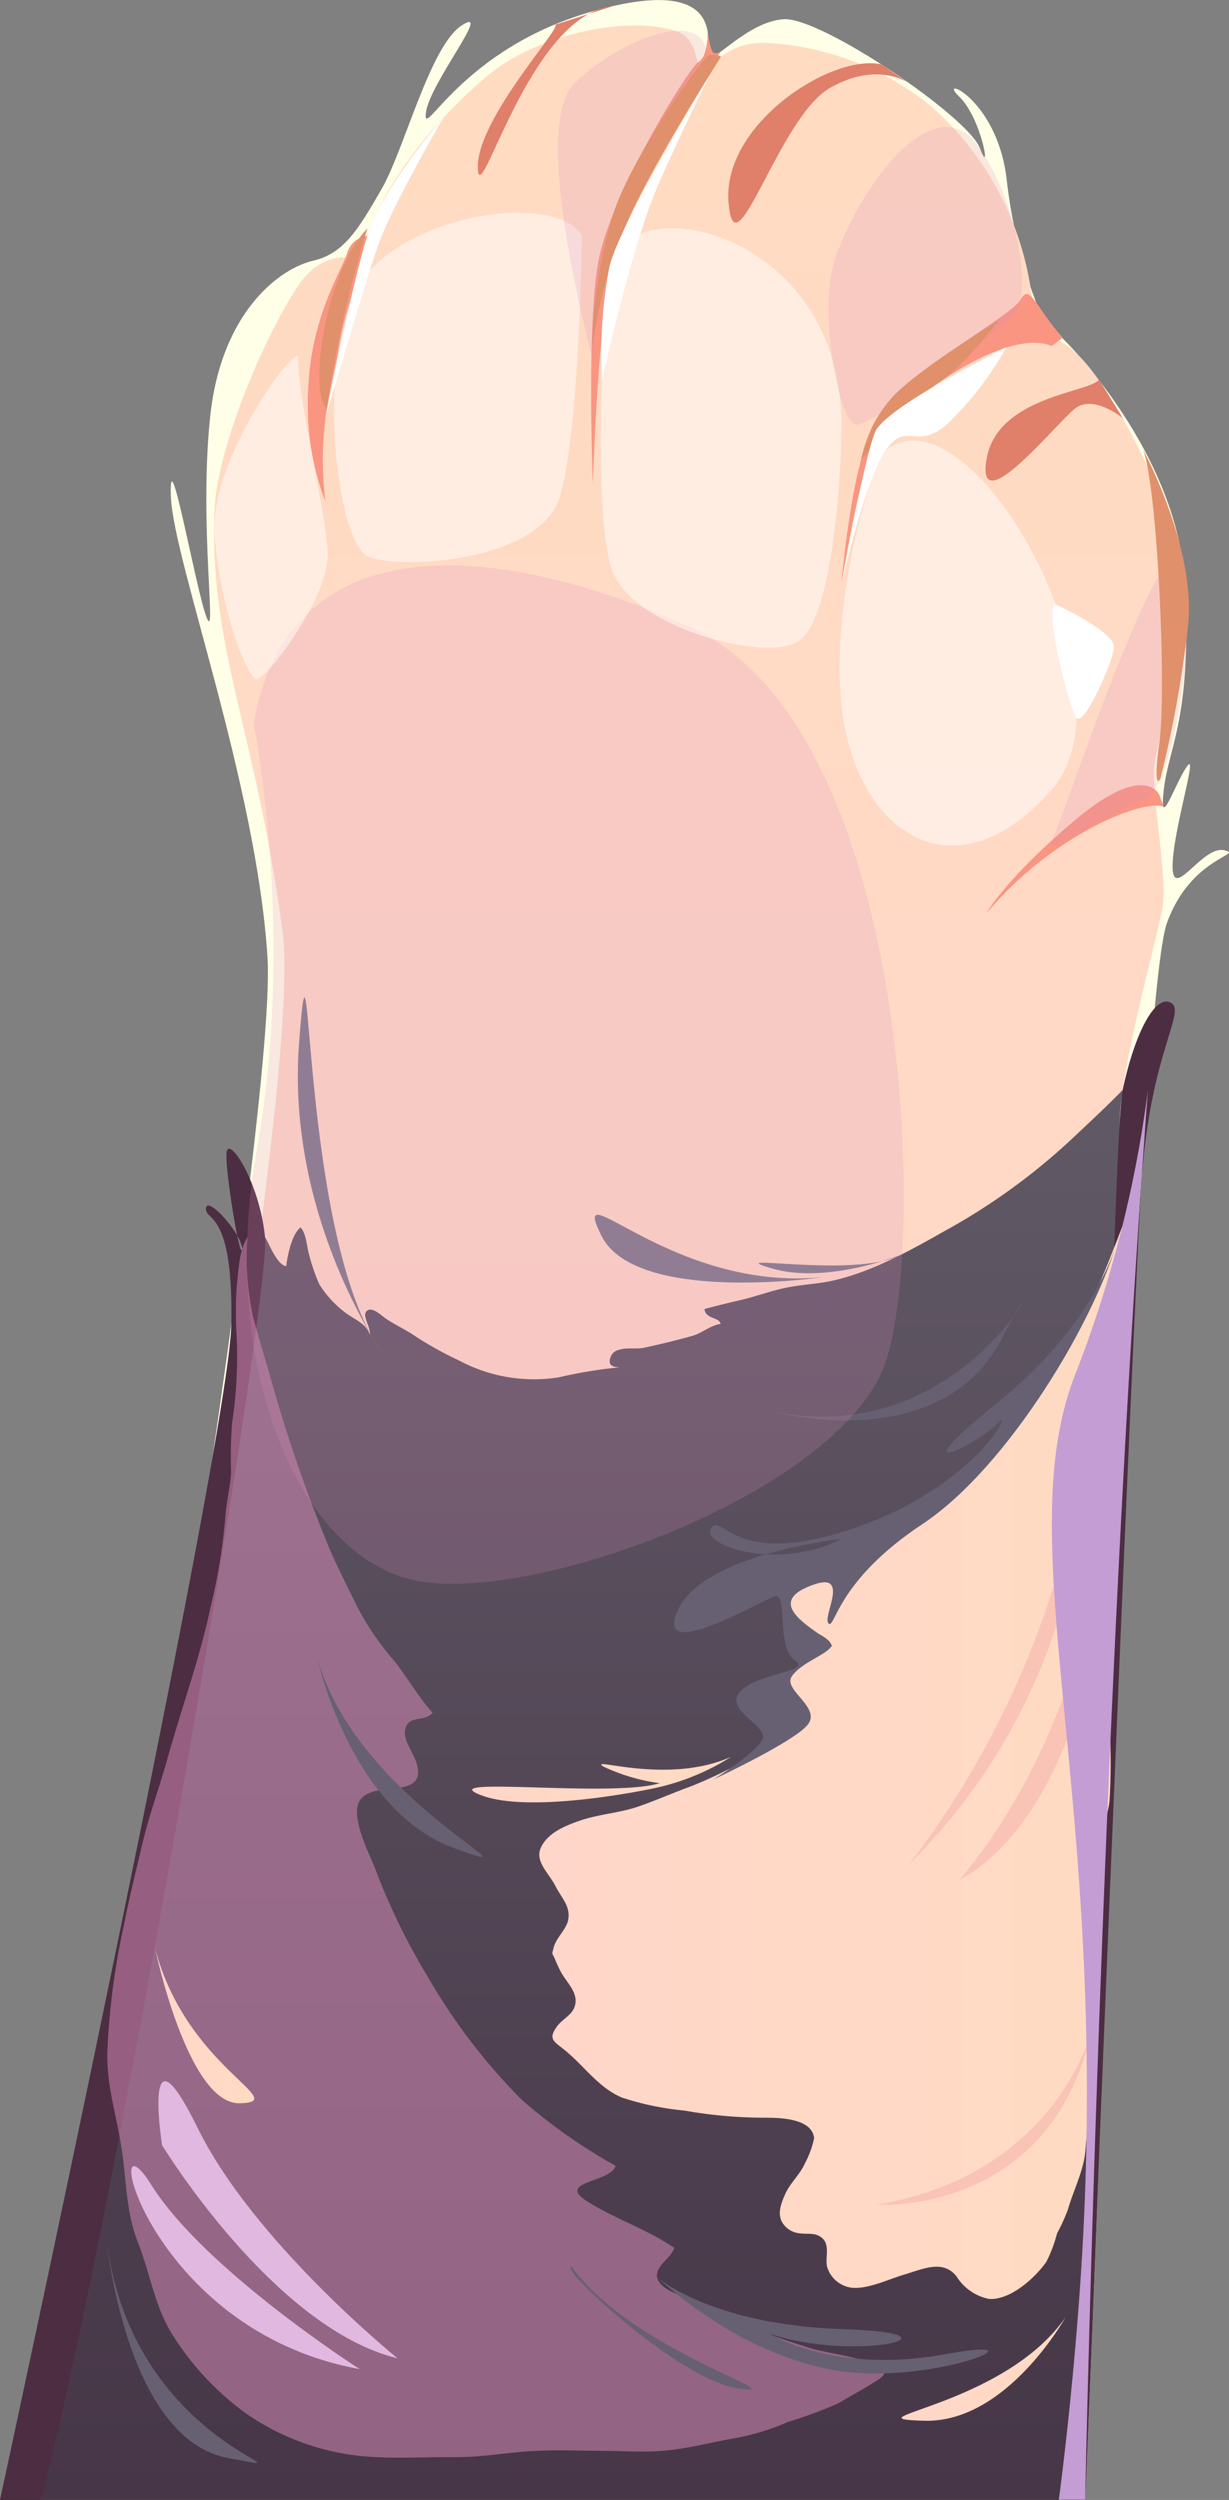 <svg xmlns="http://www.w3.org/2000/svg" xmlns:xlink="http://www.w3.org/1999/xlink" viewBox="0 0 103.06 209.54"><rect x="0" y="0" width="103.06" height="209.54" fill="#808080" stroke="none"/><defs><style>.cls-1{isolation:isolate;}.cls-2{fill:#ffffe7;}.cls-10,.cls-11,.cls-12,.cls-13,.cls-14,.cls-15,.cls-16,.cls-17,.cls-18,.cls-19,.cls-2,.cls-20,.cls-21,.cls-3,.cls-4,.cls-5,.cls-6,.cls-7,.cls-8,.cls-9{fill-rule:evenodd;}.cls-3{fill:url(#Безымянный_градиент_89);}.cls-4{fill:url(#Безымянный_градиент_72);}.cls-5{fill:#4c2d41;}.cls-6{fill:url(#Безымянный_градиент_89-2);}.cls-17,.cls-7{fill:#e090c0;}.cls-13,.cls-14,.cls-17,.cls-19,.cls-7,.cls-9{mix-blend-mode:multiply;}.cls-18,.cls-7,.cls-9{opacity:0.5;}.cls-8{fill:url(#Безымянный_градиент_89-3);}.cls-9{fill:#f4aeab;}.cls-10{fill:url(#Безымянный_градиент_89-4);}.cls-11{fill:url(#Безымянный_градиент_89-5);}.cls-12{fill:#666072;}.cls-13{fill:#e0b8e0;}.cls-14{fill:#c39dd4;}.cls-15{fill:#f99581;}.cls-16{fill:#7e7988;}.cls-17{opacity:0.2;}.cls-18,.cls-20{fill:#fff;}.cls-18{mix-blend-mode:soft-light;}.cls-19{fill:#e0906a;}.cls-21{fill:#e07f6a;}</style><linearGradient id="Безымянный_градиент_89" x1="51.41" y1="209.54" x2="51.41" y2="2.11" gradientUnits="userSpaceOnUse"><stop offset="0" stop-color="#ffd6c9"/><stop offset="1" stop-color="#ffdbc2"/></linearGradient><linearGradient id="Безымянный_градиент_72" x1="48.79" y1="209.54" x2="48.79" y2="91.37" gradientUnits="userSpaceOnUse"><stop offset="0" stop-color="#463647"/><stop offset="1" stop-color="#615966"/></linearGradient><linearGradient id="Безымянный_градиент_89-2" x1="45.24" y1="145.48" x2="95.87" y2="145.48" xlink:href="#Безымянный_градиент_89"/><linearGradient id="Безымянный_градиент_89-3" x1="39.59" y1="149.18" x2="61.33" y2="149.18" xlink:href="#Безымянный_градиент_89"/><linearGradient id="Безымянный_градиент_89-4" x1="75.6" y1="198.57" x2="89.35" y2="198.57" xlink:href="#Безымянный_градиент_89"/><linearGradient id="Безымянный_градиент_89-5" x1="12.95" y1="169.81" x2="21.28" y2="169.81" xlink:href="#Безымянный_градиент_89"/></defs><g class="cls-1"><g id="Шар_2" data-name="Шар 2"><g id="objects"><path class="cls-2" d="M6.2,195.22s17.15-100.47,16.23-115-7.9-33.25-8.1-38.6,2.11,7.93,3,10.14-.64-7.64.28-16.71,6-12.59,8.62-13.19,3.82-2.64,5.76-6,4.06-12,6.73-13.73S36,7,35.71,9.47,38.66,4,49.9.89s9.28,2.91,9.5,3.8,3.23-2.92,6.36-3.08S81.18,9.77,82.17,12.42s.18-2.49-1.75-4.34,3.22.1,4,7,3.14,12.34,3.6,12.35,10.66,10,11.32,21.33S98,62.54,97.59,66.19s.91-.46,1.93-1.93-1.19,5.41-1.19,8.36,2.46-1.73,4.3-1.36-2.79.51-4.79,6.15S93.08,152,93.08,152Z"/><path class="cls-3" d="M97.51,75.88c-.23,1.73-2.61,10.23-3.37,15.49a18.46,18.46,0,0,0-.24,2.4c-.06,3.42-.09,7.36-.07,11.69C94,143.1,91,209.54,91,209.54H3.44S16.71,142.07,21.85,103c1.55-11.84,2.37-21.08,1.84-25-.23-1.66-.46-3.21-.71-4.68-2.28-13.61-5.37-20-5-30.49.19-5.23,4.18-14.64,7-18.85,2.38-3.53,5.21-2.12,5.21-2.12s1-7.09,10.39-15.26c4.28-3.75,12-5.33,16.1-4,1.9.61,1.69,3.05,2.22,4a5.71,5.71,0,0,1,5.45-3A24,24,0,0,1,78.11,8.93a25.52,25.52,0,0,1,8.61,19.64s1.47-1.32,4.17,1.69c2.52,2.82,6.24,9.83,7.36,14.43,2.26,9.35.83,8.11-1.41,19.1C96.42,65.89,97.88,73.17,97.51,75.88Z"/><path class="cls-4" d="M93.9,93.77c-.06,3.42-.09,7.36-.07,11.69C94,143.1,91,209.54,91,209.54H3.44S16.71,142.07,21.85,103a5.29,5.29,0,0,0,.4.74c.35.57,1,2.3,1.75,2.38.11-.86.46-2.67,1.2-3.24.49.5.52,1.62.73,2.31a15.18,15.18,0,0,0,.85,2.46,8.81,8.81,0,0,0,2,2.23c.74.64,1.95,1,2.23,2,.08-.72-.69-1.59-.25-2s1.23.4,1.68.7c.78.51,1.68.92,2.48,1.48a30,30,0,0,0,3.63,2,13.3,13.3,0,0,0,8.32,1.38,39.32,39.32,0,0,1,5.14-.84c-.59,0-1.12-.14-.78-.92.41-.94,2-.54,2.74-.71,1.32-.28,2.76-.63,4.08-1,.8-.22,1.57-.91,2.38-1-.14-.61-1.23-.37-1.36-1.25.93-.25,1.86-.48,2.81-.7,1.36-.3,2.66-.8,4-1.08s2.64-.31,3.95-.6c3.27-.73,6.43-2.49,9.33-4.13A52.91,52.91,0,0,0,90,95.35c1.4-1.32,2.81-2.62,4.15-4A18.46,18.46,0,0,0,93.9,93.77Z"/><path class="cls-5" d="M91,209.54S95,109,95.76,98.6s3.71-13.78,2.45-14.54-3,2.28-4.07,7.31S91,209.54,91,209.54Z"/><path class="cls-5" d="M3.44,209.54H0S19.23,120.72,19.4,111s-2.22-8.58-2.13-9.73,3.12,2.3,3,3.39S18.84,98,19,96.58s2.76,2.42,3.23,7.16S10.32,182.87,3.44,209.54Z"/><path class="cls-6" d="M95.87,98.3c-2.26,5.55-4,11.16-7.25,16.25-1.39,2.16-2.94,4.23-4.51,6.26a34.15,34.15,0,0,1-3.22,3,29.91,29.91,0,0,1-4.43,4,48.86,48.86,0,0,1-8.55,4.8c-1,.45-2.36.68-1.94,2.08.28.94,1.13,1.38,1.89,1.83.54.32,1.84.85,1.89,1.49-.84.08-1.48.87-2.15,1.34s-1.57,1-1.74,1.95c-.21,1.18.62,1.29,1.14,2.09.73,1.12-.24,1.43-1.18,2A36.26,36.26,0,0,1,58,149.7c-1.51.55-3,1.21-4.51,1.73s-3.21.62-4.77,1.14c-1.25.42-2.87,1.06-3.4,2.38-.44,1.11.75,2.12,1.25,3.12s1.31,1.71,1.07,2.88c-.15.75-1,1.48-1.2,2.25s-.15.37.14,1.11a9.73,9.73,0,0,0,.47,1c.48.88,1.51,1.75,1.14,2.87-.24.74-1.05,1.06-1.5,1.69-.77,1.08-.21,1.24.71,2,1.59,1.3,2.79,3.11,4.75,3.94a23.82,23.82,0,0,0,5.24,1.09,38.61,38.61,0,0,0,6.69.6c1.16,0,4,0,4.19,1.71a7.82,7.82,0,0,1-.76,2.09c-.44,1-1.24,1.64-1.67,2.61s-.8,2,.14,2.82,2,.25,2.74.7c1,.56.44,1.71.64,2.57a2.47,2.47,0,0,0,2,1.74c1.36.18,3.16-.71,4.49-1.1,1.59-.47,3.2-1.26,4.35.14a4.17,4.17,0,0,0,2.74,1.91c1.78.11,3.83-1.73,4.81-3.12a12.28,12.28,0,0,0,.89-2.37,16.86,16.86,0,0,0,.89-1.94c.44-1.56,1.34-3.32,1.48-4.93.3-3.32.47-6.54.47-9.92,0-3.12.49-6,.49-9.13a17.09,17.09,0,0,1,0-2.86,17.61,17.61,0,0,0,.53-2c0-.9-.07-1.8,0-2.69s.42-1.8.54-2.74a52.25,52.25,0,0,0,0-6.38c0-2.59.33-5.42-.11-8-1.14-6.76,0-13.73.09-20.53,0-3,.89-5.93,1-8.91A18.39,18.39,0,0,1,95.87,98.3Z"/><path class="cls-7" d="M20.76,103.71a23.42,23.42,0,0,0,.46,6.67c.48,1.75,1,3.49,1.51,5.24a124.28,124.28,0,0,0,4.67,13.62c.75,1.87,1.69,3.64,2.57,5.46A23.06,23.06,0,0,0,33,139.14c1.16,1.44,2,3,3.27,4.41-.63.84-2.06.13-2.3,1.45-.17.95.83,2.07,1,2.94.77,3-3.83,1.14-4.85,3.07-.73,1.39.91,4.48,1.36,5.67a54.38,54.38,0,0,0,4.3,8.85,49.88,49.88,0,0,0,8,10.49,45.85,45.85,0,0,0,7.84,5.51c-.36,1.41-5,1.29-2.44,2.94,2.32,1.49,5.06,2.36,7.35,3.93-.14.8-1.67,1.54-1.41,2.53.33,1.27,3,1.69,3.89,2.24a45.78,45.78,0,0,0,8.38,3.46c2.11.77,5,.76,6.83,2.1-.09.44-.38.59-.74.83-1,.65-2.21,1.3-3.21,1.89A36,36,0,0,1,66.07,203a19.57,19.57,0,0,1-4.29,1.33c-2.07.36-4.16.93-6.24,1.09-1.7.14-3.42,0-5.12,0s-3.54-.09-5.29,0c-2.35.08-4.62.55-7,.53s-4.95.14-7.39-.05a20.57,20.57,0,0,1-10.3-3.75,23.77,23.77,0,0,1-5.87-6.29c-1.59-2.44-1.95-5.24-3-7.9s-.95-5.31-1.4-8.06S8.93,174.7,9,172a61.22,61.22,0,0,1,1.42-10.78c.45-2.3,1-4.49,1.53-6.73s1.35-4.5,2-6.76c1.19-4.35,2.78-8.62,3.7-13a49,49,0,0,0,1.23-7.38c.07-1.34.41-2.6.5-3.93a34.81,34.81,0,0,1,.09-4.21,37.42,37.42,0,0,0,.38-7.11,32.75,32.75,0,0,1,0-4.32C20,106.58,20.05,104.67,20.76,103.71Z"/><path class="cls-8" d="M54.63,149.93s-10.13,2.16-14.31.53,11,.24,15-1a16.14,16.14,0,0,1-4.7-1.38c-1.47-.93,5.3,1.58,10.69-.83A19.69,19.69,0,0,1,54.63,149.93Z"/><path class="cls-9" d="M91,118.71a49.8,49.8,0,0,1-14.86,37.63S89.63,140.34,91,118.71Z"/><path class="cls-9" d="M92.92,126.08s-1.16,18-12.41,31.43C80.51,157.51,92.23,152.62,92.92,126.08Z"/><path class="cls-9" d="M73.5,184.79s14.51,1,18-14.42C91.45,170.37,88.5,182.29,73.5,184.79Z"/><path class="cls-10" d="M89.35,194.23s-4.92,8.85-11.82,8.67S84.1,201.79,89.35,194.23Z"/><path class="cls-11" d="M13,163.29s2.73,13.13,7.12,13S15.64,173.39,13,163.29Z"/><path class="cls-12" d="M93.82,103.57s-1.43,6.93-10.18,14-1.57,3.41,0,1.75-1.75,5.26-12,8.76-11-1.38-12,0,5.48,3.69,10.88.92c0,0-11.44,1.2-13.65,5.9s7-.78,8.11-1.1.09,4.33,1.66,5.34-3,1-4.55,2.62,2.59,2.89,1.79,4.14-4.06,3.25-4.06,3.25,6.58-3.06,7.87-4.54-2.09-2.95-1.29-4.11,2.94-1.82,3.31-2.51-6.08-3.15-2.09-4.93,1.3,2.4,1.85,3,.61-3.5,7.86-8.3S92,110.43,93.82,103.57Z"/><path class="cls-13" d="M13.59,179.8s9.33,15.34,19.75,17.87c0,0-12.07-9.75-16.77-19.32S13.59,179.8,13.59,179.8Z"/><path class="cls-13" d="M30.16,198.57s-13-8.31-17.47-15.44S12.18,195.32,30.16,198.57Z"/><path class="cls-12" d="M9,188.19s1.67,16.3,10.15,17.84S11.34,205.31,9,188.19Z"/><path class="cls-12" d="M26.61,139S29.35,151.68,38,154.87,30.05,151.16,26.61,139Z"/><path class="cls-12" d="M64.7,118.29s14.21,4,19.41-6.26S82.32,121.94,64.7,118.29Z"/><path class="cls-12" d="M55.2,190.93s4.44,3.93,15.48,4.29,1,2.8-6.12.39c0,0,5.38,3.43,14.72,1.71s-1.6,2.91-9.81,1.25S55.2,190.93,55.2,190.93Z"/><path class="cls-12" d="M47.94,190c-1.36-.25,8.85,9.46,14,10.2S53.1,197.13,47.94,190Z"/><path class="cls-14" d="M96.26,91.37a101.09,101.09,0,0,1-6.16,24c-5.17,13.46,2,32.82.93,67.2-.39,13.38-2.24,26.95-2.24,26.95H91S92.28,144.79,96.26,91.37Z"/><path class="cls-15" d="M97.58,67.63c-1.58-.73-9.33,2.28-14.86,8.92,0,0,1.52-2.83,7.43-7.81s7.08-2.09,7.08-2.09Z"/><path class="cls-15" d="M88.2,29C84,27.26,74.79,34.44,73.41,37s-2.85,12-2.85,12,.73-9.4,2.67-13.42,11.56-9,12.35-10.46,1.3.71,3.54,3.19Z"/><path class="cls-15" d="M60.41,4.35s-7.67,12.33-9,17.53-1.69,18.8-1.69,18.8-.55-13.31.46-18.8,7.5-16.1,8.36-16.65.8-2.57.8-2.57.24,1.69.52,1.78A.67.67,0,0,0,60.41,4.35Z"/><path class="cls-15" d="M30.22,21.83s-2.44,9.62-2.93,13.24a28,28,0,0,0,0,7,23,23,0,0,1-1.42-9.83c.31-6,2.95-9.82,3.26-11.08a2,2,0,0,1,1.69-1.39Z"/><path class="cls-16" d="M69,107.05s-15.7,2.3-18.57-3.48S56.17,108.3,69,107.05Z"/><path class="cls-16" d="M75.64,105.14s-6.28,2.55-10.94,1.17S71.78,107.23,75.64,105.14Z"/><path class="cls-16" d="M32.08,113.42s-8.11-11.43-7-26S25.07,104,32.08,113.42Z"/><path class="cls-17" d="M21.28,60.69c2.57-15.48,18-16.37,36.49-8.18s20,51,16.53,61.56S46.22,134,35.65,132.61,18.26,114.45,21.54,96.3,21.28,60.69,21.28,60.69Z"/><path class="cls-18" d="M51.41,21.88c2.11-6.14,19.15-2.16,19.15,13.72,0,4.11-.74,16.55-3.69,18.21S53.29,52.58,51.41,48,50.64,24.13,51.41,21.88Z"/><path class="cls-18" d="M74.3,37.72c-1.27,1-5.43,15-3.3,24s9.77,12.95,17.2,4.45S81.56,32.13,74.3,37.72Z"/><path class="cls-18" d="M48.79,19.72C46.4,15.83,32,18.09,29.35,25.35s-.92,20.09,1.47,21.27,14.47.55,16.13-5S48.79,19.72,48.79,19.72Z"/><path class="cls-18" d="M25,30c0-1.42-7.51,8.46-7,14.93s2.76,11.79,3.48,12,6.14-6.85,6-10.52S25,33.8,25,30Z"/><path class="cls-17" d="M82.17,12.42C77.82,6,70.25,18.73,69.63,23.36s.83,12.24,2.21,12.24,11.47-7.53,13.09-9.08S85.58,17.49,82.17,12.42Z"/><path class="cls-17" d="M59.19,4.07c-.75-3.15-7-.87-10.94,2.82s1.35,22.41,1.35,23S50.73,20,54.14,14A101.63,101.63,0,0,0,59.19,4.07Z"/><path class="cls-17" d="M99.26,47.39C97.89,41.8,89.16,68.71,88.2,70.45s5.21-2.75,7.67-3.35S100.53,52.62,99.26,47.39Z"/><path class="cls-19" d="M72.21,38.53s4.48-5.17,6.51-6.46,5-5.18,5-5.18-7.33,4.38-9.22,6.78A11.42,11.42,0,0,0,72.21,38.53Z"/><path class="cls-19" d="M60.47,4.75s-4.71,7.3-7.48,13a37.69,37.69,0,0,0-3.33,11.45,41.4,41.4,0,0,1,1.8-11.39c1.76-5.15,7.48-12.9,7.94-13.15A1.32,1.32,0,0,1,60.47,4.75Z"/><path class="cls-19" d="M27.41,34.24C25.85,33,27.22,22.9,30.82,19.13A99,99,0,0,0,27.41,34.24Z"/><path class="cls-19" d="M95.87,37.72c1.22,3.44,1.95,20.11,1.36,24.45s.07,3.13.07,3.13a97.25,97.25,0,0,0,2.33-12.9C100.3,45.88,95.87,37.72,95.87,37.72Z"/><path class="cls-20" d="M70.56,49s2-8.87,3.74-11.3,2.48.1,5.1-2.12a27.91,27.91,0,0,0,5-6.49s-10.09,5-11,7.09S70.56,49,70.56,49Z"/><path class="cls-20" d="M50.49,31.82s2.48-11.14,4.57-16,4.5-9.58,4.5-9.58S52.05,18.51,51.1,22.37A38.81,38.81,0,0,0,50.49,31.82Z"/><path class="cls-20" d="M88.52,50.65c-1,.21,1.12,8.78,1.76,9.52s3-4.58,3.14-5.89S88.52,50.65,88.52,50.65Z"/><path class="cls-20" d="M27.29,35.07s3.25-11.23,4.45-14.59S37.16,9.9,37.16,9.9s-5,5.65-6.34,9.82S27.29,35.07,27.29,35.07Z"/><path class="cls-21" d="M92.16,31.82c-.76,1.09-8.58,1.39-9.44,6.71s5.88-3.08,7.43-4.29,4,.8,4,.8Z"/><path class="cls-21" d="M73.9,5.39c-4.19-.9-13.3,5-12.81,11.52s4.17-7.1,8.54-9.56,7-.09,7-.09Z"/><path class="cls-21" d="M46.43,2.11C47.8,1.57,40,9.81,40.07,14S44.32,1.17,51.41.51Z"/></g></g></g></svg>